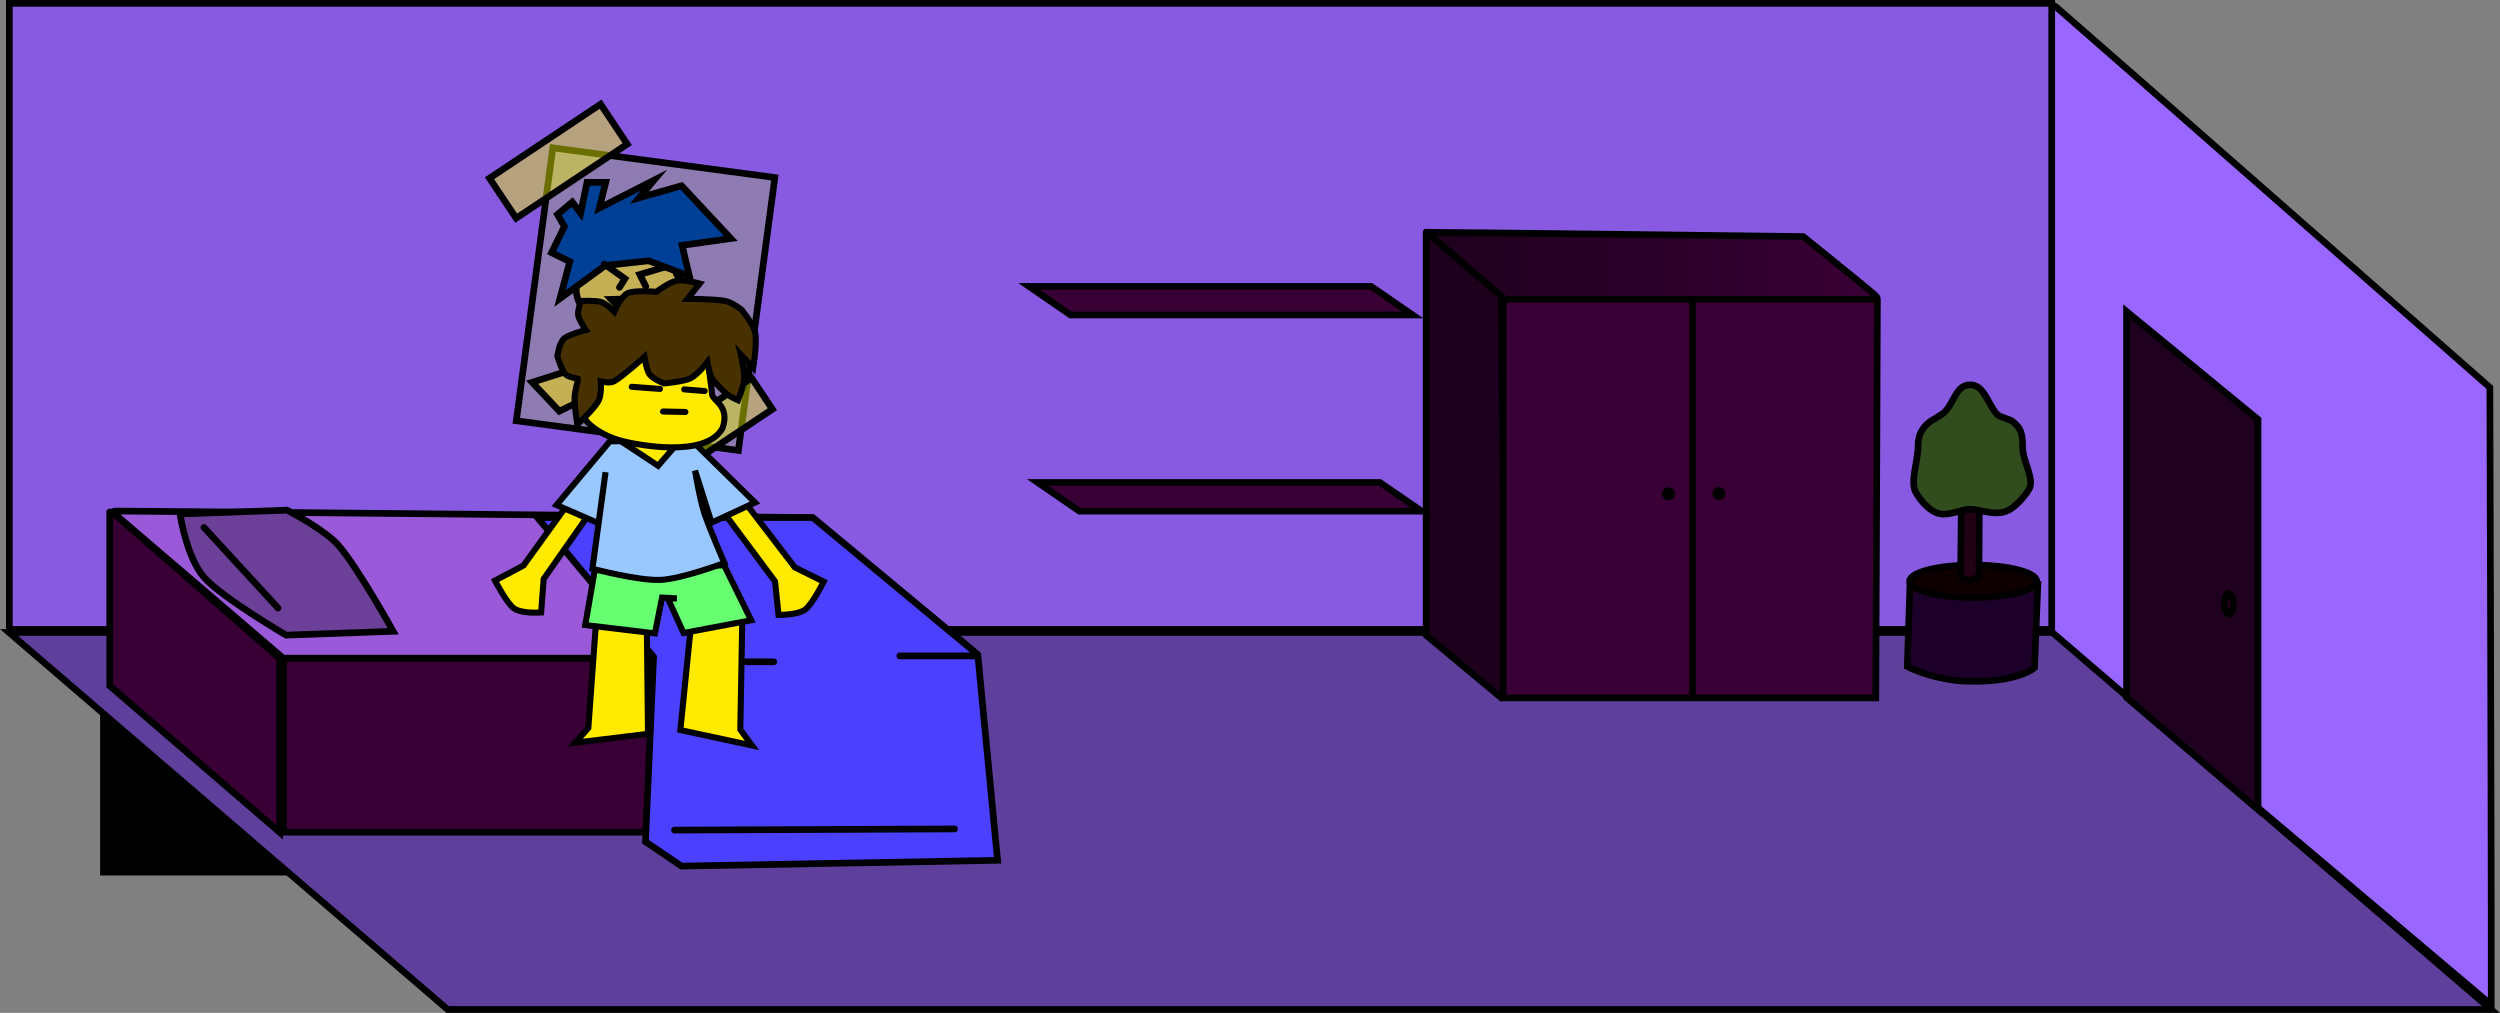 <svg version="1.1" xmlns="http://www.w3.org/2000/svg" xmlns:xlink="http://www.w3.org/1999/xlink" width="2058.93" height="834.147" viewBox="0,0,2058.93,834.147"><rect x="0" y="0" width="2058.93" height="834.147" fill="#808080" stroke="none"/><defs><linearGradient x1="930.657" y1="-48.417" x2="1301.713" y2="-48.417" gradientUnits="userSpaceOnUse" id="color-1"><stop offset="0" stop-color="#1d001c"/><stop offset="1" stop-color="#390036"/></linearGradient></defs><g transform="translate(243.863,267.323)"><g data-paper-data="{&quot;isPaintingLayer&quot;:true}" fill-rule="nonzero" stroke-linejoin="miter" stroke-miterlimit="10" stroke-dasharray="" stroke-dashoffset="0" style="mix-blend-mode: normal"><path d="M-160.422,452.682v-545.919h962.348v545.919z" fill="#000000" stroke="#000000" stroke-width="2" stroke-linecap="butt"/><path d="" fill="#9966ff" stroke="#000000" stroke-width="5.5" stroke-linecap="butt"/><path d="M1444.184,252.9l-1.14,-514.118c0,0 2.958,-3.395 6.283,-0.533c26.561,22.859 357.397,313.524 357.397,313.524c0,0 1.14,365.696 1.14,452.068c0,28.297 0,56.352 0,56.352z" fill="#9966ff" stroke="#000000" stroke-width="5.5" stroke-linecap="butt"/><path d="M124.812,564.074l-361.257,-310.52h1682.837l361.257,310.52z" fill="#5e3f9c" stroke="#000000" stroke-width="5.5" stroke-linecap="butt"/><path d="M-236.17,251.037v-515.611h1682.047v515.611z" fill="#885ae2" stroke="#000000" stroke-width="5.5" stroke-linecap="butt"/><path d="M-153.481,297.49v-143.086c0,0 0.904,-0.954 4.744,2.357c16.617,14.325 135.127,118.221 135.127,118.221v143.086z" fill="#390036" stroke="#000000" stroke-width="5.5" stroke-linecap="butt"/><path d="M-10.395,418.069v-143.086h570.737v143.086z" fill="#390036" stroke="#000000" stroke-width="5.5" stroke-linecap="butt"/><path d="M-10.701,274.677l-135.985,-116.425c0,0 -7.374,-4.688 -1.611,-4.682c43.603,0.051 571.677,5.352 571.677,5.352c0,0 125.83,102.618 137.103,112.167c1.63,1.381 -0.448,3.588 -0.448,3.588z" fill="#9959d9" stroke="#000000" stroke-width="5.5" stroke-linecap="butt"/><path d="M930.679,255.839v-331.941c0,0 -0.033,-0.388 2.288,1.547c8.344,6.954 59.674,50.089 59.674,50.089c0,0 2.894,302.217 2.894,328.603c0,3.65 -2.894,3.338 -2.894,3.338z" fill="#1d001c" stroke="#000000" stroke-width="5.5" stroke-linecap="butt"/><path d="M994.117,307.474v-329.146h306.861c0,0 1.32,-2.663 1.32,1.808c0,28.795 -1.32,327.339 -1.32,327.339z" fill="#390036" stroke="#000000" stroke-width="5.5" stroke-linecap="butt"/><path d="M995.536,-20.81l-60.155,-51.683c0,0 -7.281,-3.532 -3.763,-3.532c24.816,0 309.623,3.532 309.623,3.532c0,0 49.246,39.661 58.42,47.543c3.153,2.709 1.735,4.14 1.735,4.14z" fill="url(#color-1)" stroke="#000000" stroke-width="5.5" stroke-linecap="butt"/><path d="M1150.026,-19.082v324.04" fill="none" stroke="#000000" stroke-width="5.5" stroke-linecap="round"/><path d="M1127.588,139.308c0,-1.458 1.182,-2.64 2.64,-2.64c1.458,0 2.64,1.182 2.64,2.64c0,1.458 -1.182,2.64 -2.64,2.64c-1.458,0 -2.64,-1.182 -2.64,-2.64z" fill="#9966ff" stroke="#000000" stroke-width="5.5" stroke-linecap="butt"/><path d="M1169.145,139.173c0,-1.458 1.182,-2.64 2.64,-2.64c1.458,0 2.64,1.182 2.64,2.64c0,1.458 -1.182,2.64 -2.64,2.64c-1.458,0 -2.64,-1.182 -2.64,-2.64z" fill="#9966ff" stroke="#000000" stroke-width="5.5" stroke-linecap="butt"/><path d="M-8.22,255.762c0,0 -53.034,-30.976 -67.553,-47.549c-14.613,-16.681 -19.844,-52.215 -19.844,-52.215l88.163,-3.186c0,0 30.885,15.926 42.158,28.794c16.101,18.38 45.24,70.97 45.24,70.97z" fill="#6c3f99" stroke="#000000" stroke-width="5.5" stroke-linecap="butt"/><path d="M-14.877,233.451l-61.011,-66.374" fill="none" stroke="#000000" stroke-width="5.5" stroke-linecap="round"/><path d="M425.53,158.885l135.895,112.927l16.269,169.39l-260.306,4.785l-29.667,-20.097l6.699,-152.164l-95.701,-114.841z" fill="#4c40ff" stroke="#000000" stroke-width="5.5" stroke-linecap="round"/><path d="M542.285,415.363l-230.639,0.957" fill="none" stroke="#000000" stroke-width="5.5" stroke-linecap="round"/><path d="M637.836,-7.884l-34.288,-23.573h281.805l34.288,23.573z" fill="#390036" stroke="#000000" stroke-width="5.5" stroke-linecap="butt"/><path d="M645.037,153.613l-34.288,-23.573h281.805l34.288,23.573z" fill="#390036" stroke="#000000" stroke-width="5.5" stroke-linecap="butt"/><path d="M181.351,79.225l30.05,-224.774l182.891,24.451l-30.05,224.774z" fill="#8d7bb1" stroke="#000000" stroke-width="5.5" stroke-linecap="butt"/><path d="M181.226,-87.618l-21.942,-32.913l91.487,-60.991l21.942,32.913z" fill-opacity="0.435" fill="#f4ff00" stroke="#000000" stroke-width="5.5" stroke-linecap="butt"/><path d="M320.787,117.33l-17.143,-25.715l71.479,-47.652l17.143,25.715z" fill-opacity="0.435" fill="#f4ff00" stroke="#000000" stroke-width="5.5" stroke-linecap="butt"/><path d="M1434.452,213.926l-2.746,68.644c0,0 -12.698,11.97 -53.548,11.197c-29.395,-0.557 -51.249,-12.112 -51.249,-12.112l2.288,-69.56z" fill="#1d0029" stroke="#000000" stroke-width="5.5" stroke-linecap="round"/><path d="M1433.499,211.401c0,7.376 -23.42,13.355 -52.309,13.355c-28.889,0 -52.309,-5.979 -52.309,-13.355c0,-7.376 23.42,-13.355 52.309,-13.355c28.889,0 52.309,5.979 52.309,13.355z" fill="#0e0000" stroke="#000000" stroke-width="5.5" stroke-linecap="butt"/><path d="M1386.401,110.502l-0.458,95.645c0,0 -4.1,4.491 -6.396,4.7c-2.679,0.244 -8.706,-3.327 -8.706,-3.327l0.915,-96.102c0,0 4.72,-4.013 7.29,-4.174c2.276,-0.142 7.354,3.259 7.354,3.259z" fill="#220013" stroke="#000000" stroke-width="5.5" stroke-linecap="round"/><path d="M1421.9,100.857c0,12.119 10.734,26.822 4.819,35.594c-3.659,5.426 -11.294,15.298 -19.788,17.765c-9.829,2.855 -20.808,-2.132 -28.103,-2.132c-7.506,0 -16.871,5.503 -25.317,3.662c-8.393,-1.83 -15.877,-10.983 -19.724,-17.85c-4.552,-8.123 1.97,-26.545 1.97,-37.039c0,-8.67 2.458,-14.683 8.274,-19.658c4.038,-3.454 11.015,-6.144 14.427,-9.972c7.712,-8.65 8.933,-21.597 20.37,-21.597c11.45,0 14.211,15.509 21.926,24.176c2.204,2.476 10.333,4 12.849,5.924c6.973,5.334 8.296,10.343 8.296,21.126z" fill="#314d1e" stroke="#000000" stroke-width="5.5" stroke-linecap="butt"/><path d="M393.417,277.729h-61.293" fill="none" stroke="#000000" stroke-width="5.5" stroke-linecap="round"/><path d="M561.277,272.853h-64.08" fill="none" stroke="#000000" stroke-width="5.5" stroke-linecap="round"/><path d="M241.473,-77.257c13.15,-8.071 26.899,-8.506 38.707,-7.002c13.03,1.659 29.799,8.32 36.167,16.538c6.368,8.218 -2.825,26.489 -2.825,26.489c0,0 22.96,29.596 -15.187,39.91c-21.1,5.705 -71.295,2.534 -67.458,-31.786c4.851,-43.39 -2.555,-36.077 10.595,-44.148z" fill="#c5b056" stroke="#000000" stroke-width="5.5" stroke-linecap="round"/><path d="M282.585,-104.452l34.88,-9.889l40.558,43.441l-40.152,5.651l6.084,25.429l-33.663,-12.715l-35.691,3.885l-37.313,27.195l8.112,-30.374l-15.006,-7.417l10.545,-21.544l-5.678,-9.889l12.167,-10.242l6.895,9.183l5.273,-25.429h15.412l-5.273,21.191l45.019,-22.957z" fill="#003f96" stroke="#000000" stroke-width="5.5" stroke-linecap="round"/><path d="M286.782,-19.307l-17.489,9.114l-9.853,-10.592l42.369,-0.985" fill="none" stroke="#000000" stroke-width="5.5" stroke-linecap="round"/><path d="M253.774,-49.851l16.997,12.07l-4.434,7.144" fill="none" stroke="#000000" stroke-width="5.5" stroke-linecap="round"/><path d="M288.014,-31.377l-4.927,-9.853l19.706,-5.912" fill="none" stroke="#000000" stroke-width="5.5" stroke-linecap="round"/><path d="M341.382,-10.724l21.365,3.092c0,0 -5.851,9.101 -7.987,14.902c-3.47,9.425 -10.849,36.262 -10.849,36.262l-35.703,-3.092c0,0 -3.493,-10.825 -2.65,-16.192c0.929,-5.918 7.991,-17.824 7.991,-17.824l23.614,3.936z" fill="#c5b056" stroke="#000000" stroke-width="5.5" stroke-linecap="round"/><path d="M259.955,50.247l-43.152,21.067l-22.426,-23.785l28.881,-9.174z" fill="#c5b056" stroke="#000000" stroke-width="5.5" stroke-linecap="round"/><path d="M289.926,36.506c-4.036,5.418 -13.956,4.857 -22.158,-1.253c-8.202,-6.11 -11.579,-15.454 -7.544,-20.872c4.036,-5.418 13.956,-4.857 22.158,1.253c8.202,6.11 11.579,15.454 7.544,20.872z" fill="#454545" stroke="#000000" stroke-width="5.5" stroke-linecap="butt"/><path d="M237.869,42.093l25.144,-9.174" fill="none" stroke="#000000" stroke-width="5.5" stroke-linecap="round"/><path d="M264.712,36.996l-18.688,7.135" fill="none" stroke="#000000" stroke-width="5.5" stroke-linecap="round"/><g fill="#1f001e" stroke="#000000" stroke-width="5.5" stroke-linecap="butt"><path d="M1507.515,307.155v-317.97l108.269,88.895v321.389z"/><path d="M1592.981,222.256c5.224,5.508 1.416,19.669 -2.375,15.672c-5.224,-5.508 -1.416,-19.669 2.375,-15.672z"/></g><path d="M184.92,403.637v-386.213h225.814v386.213z" fill="none" stroke="none" stroke-width="0" stroke-linecap="butt"/><path d="M186.726,366.797v-397.162h232.215v397.162z" fill="none" stroke="none" stroke-width="0" stroke-linecap="butt"/><path d="M288.794,242.687l1.021,94.348l-59.881,7.319l10.739,-12.166l6.575,-90.433z" fill="#ffea00" stroke="#000000" stroke-width="5" stroke-linecap="round"/><path d="M367.46,242.879l-1.62,90.657l9.596,13.086l-58.975,-12.697l9.538,-93.87z" data-paper-data="{&quot;index&quot;:null}" fill="#ffea00" stroke="#000000" stroke-width="5" stroke-linecap="round"/><path d="M348.808,119.041c0,0 16.501,21.648 25.902,33.932c10.994,14.366 36.033,47.002 36.033,47.002l23.783,11.756c0,0 -9.189,18.484 -15.396,23.046c-6.194,4.552 -21.807,4.297 -21.807,4.297l-2.89,-27.541c0,0 -24.288,-32.648 -34.891,-46.9c-8.881,-11.938 -24.481,-32.908 -24.481,-32.908z" data-paper-data="{&quot;index&quot;:null}" fill="#ffea00" stroke="#000000" stroke-width="5" stroke-linecap="round"/><path d="M260.947,128c0,0 -14.99,21.409 -23.525,33.598c-10.188,14.551 -33.527,47.884 -33.527,47.884l-2.097,27.613c0,0 -15.63,1.297 -22.33,-3.336c-5.839,-4.038 -15.644,-22.925 -15.644,-22.925l23.435,-12.435c0,0 24.09,-33.342 34.666,-48.019c9.043,-12.55 28.806,-33.069 28.806,-33.069z" fill="#ffea00" stroke="#000000" stroke-width="5" stroke-linecap="round"/><path d="M352.513,198.278l22.284,45.224l-55.71,10.487l-12.781,-28.183l7.21,-0.328l-12.125,-0.655l-5.899,29.494l-57.349,-6.882l8.193,-47.19z" fill="#65ff71" stroke="#000000" stroke-width="5" stroke-linecap="round"/><g stroke="#000000" stroke-width="5" stroke-linecap="round"><path d="M326.056,95.635l51.91,50.917l-35.809,16.566l-13.585,-42.826c0,0 3.512,22.04 7.369,34.176c4.169,13.116 16.784,41.807 16.784,41.807c0,0 -34.641,13.204 -52.787,14.002c-18.085,0.795 -55.905,-9.222 -55.905,-9.222l10.819,-79.506l-5.768,42.048l-34.597,-15.01l43.887,-52.45z" fill="#98c8ff"/><path d="M315.017,96.747l-16.881,19.547l-28.876,-19.103z" fill="#ffea00"/></g><path d="M337.085,17.518c0,0 5.255,34.349 5.436,39.713c0.181,5.364 15.075,9.447 8.715,27.987c-13.91,25.502 -72.567,13.527 -84.494,10.193c-13.645,-3.813 -25.064,-11.791 -28.485,-17.264c-5.762,-9.217 -3.508,-24.933 -3.795,-29.412c-0.498,-7.775 31.875,-31.971 31.875,-31.971z" fill="#ffea00" stroke="#000000" stroke-width="5" stroke-linecap="round"/><path d="M232.049,44.457c0,0 -7.87,-0.963 -10.368,-3.685c-3.021,-3.292 -6.489,-14.682 -6.489,-14.682c0,0 1.348,-10.762 5.4,-14.508c3.72,-3.44 17.999,-7.129 17.999,-7.129c0,0 -5.579,-7.963 -6.285,-12.16c-0.625,-3.71 2.26,-11.742 2.26,-11.742c0,0 12.157,-0.588 16.727,0.879c4.571,1.468 10.697,7.927 10.697,7.927c0,0 5.238,-12.46 11.113,-15.227c5.693,-2.682 23.608,-1.127 23.608,-1.127c0,0 10.767,-8.061 16.966,-9.24c5.661,-1.076 18.761,2.446 18.761,2.446l-10.064,12.58c0,0 22.855,0.111 30.997,1.767c6.113,1.243 13.536,7.291 13.536,7.291c0,0 9.729,11.658 11.206,19.044c1.683,8.414 -1.645,28.76 -1.645,28.76l-10.316,-11.07c0,0 3.258,13.802 2.878,20.135c-0.375,6.246 -5.142,17.605 -5.142,17.605c0,0 -6.394,-2.85 -9.113,-5.026c-2.203,-1.763 -11.036,-10.444 -12.431,-13.128c-1.837,-3.536 -3.616,-13.296 -3.616,-13.296c0,0 -7.709,10.296 -14.045,13.419c-5.434,2.679 -21.683,4.193 -21.683,4.193c0,0 -9.089,-3.632 -11.856,-7.393c-2.589,-3.519 -4.247,-14.497 -4.247,-14.497c0,0 -18.274,16.352 -24.891,20.053c-3.985,2.229 -11.088,0.075 -11.088,0.075c0,0 0.907,11.011 -1.929,16.242c-3.486,6.429 -17.444,19.485 -17.444,19.485c0,0 -2.305,-15.323 -2.214,-21.882c0.074,-5.357 2.717,-14.6 2.717,-14.6" fill="#483100" stroke="#000000" stroke-width="5" stroke-linecap="round"/><path d="M276.437,51.232l23.25,1.744" fill="#ffffff" stroke="#000000" stroke-width="5" stroke-linecap="round"/><path d="M336.499,54.72l-16.856,-1.356" fill="#ffffff" stroke="#000000" stroke-width="5" stroke-linecap="round"/><path d="M320.611,71.965l-18.406,-0.387" fill="#ffffff" stroke="#000000" stroke-width="5" stroke-linecap="round"/></g></g></svg>